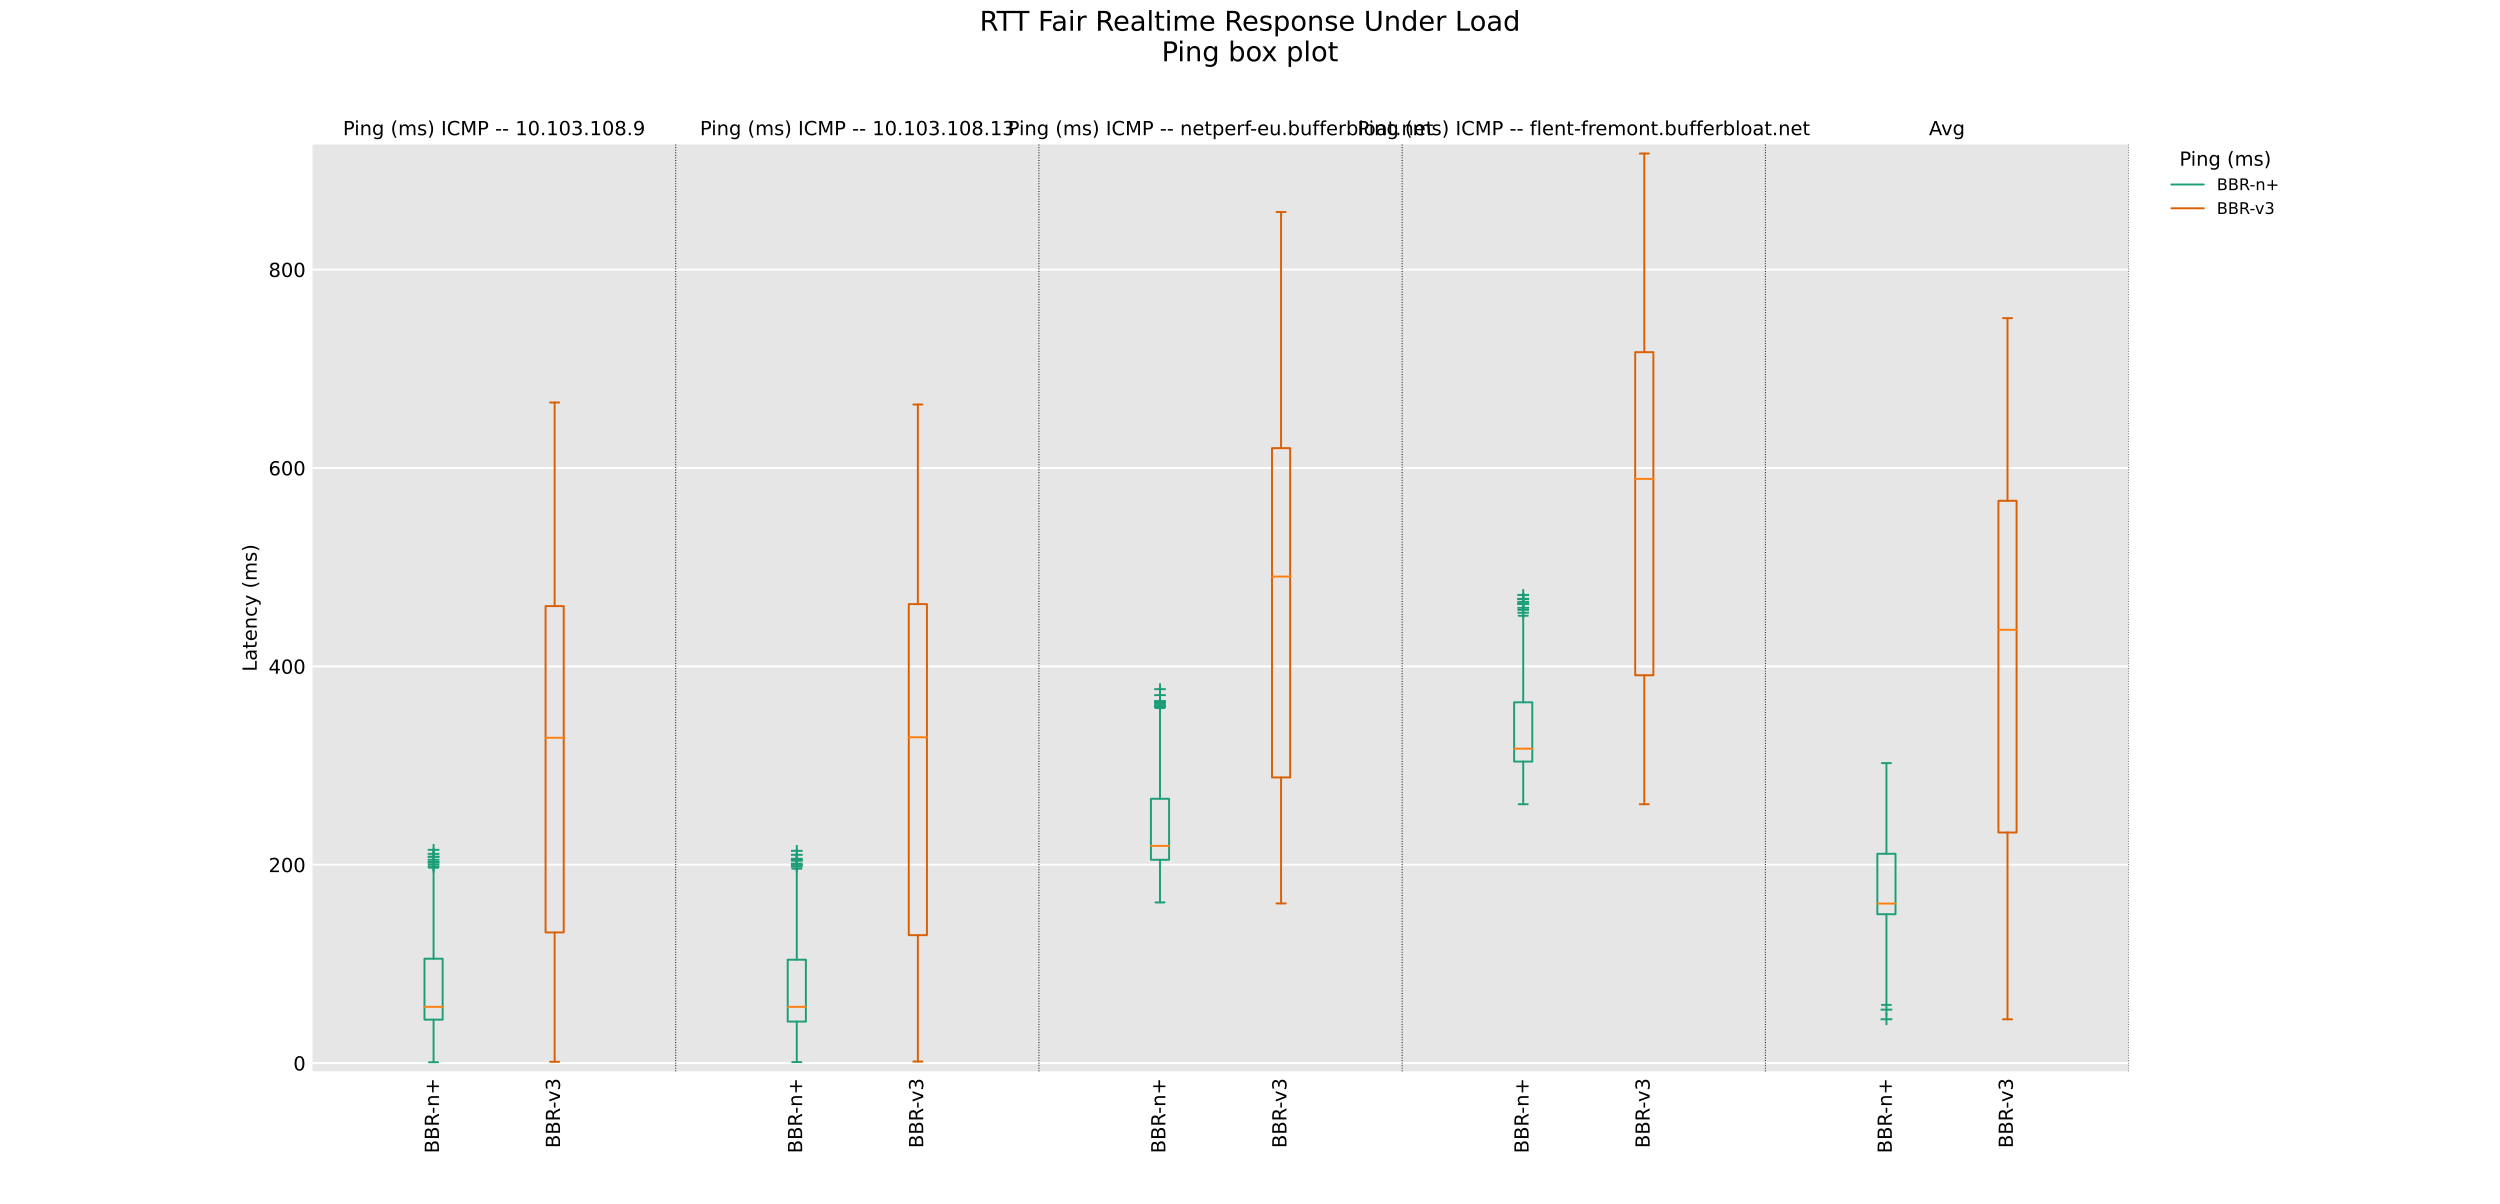<?xml version="1.0" encoding="utf-8" standalone="no"?>
<!DOCTYPE svg PUBLIC "-//W3C//DTD SVG 1.1//EN"
  "http://www.w3.org/Graphics/SVG/1.1/DTD/svg11.dtd">
<!-- Created with matplotlib (https://matplotlib.org/) -->
<svg height="618.48pt" version="1.1" viewBox="0 0 1284.48 618.48" width="1284.48pt" xmlns="http://www.w3.org/2000/svg" xmlns:xlink="http://www.w3.org/1999/xlink">
 <defs>
  <style type="text/css">*{stroke-linecap:butt;stroke-linejoin:round;}</style>
 </defs>
 <g id="figure_1">
  <g id="patch_1">
   <path d="M 0 618.48 
L 1284.48 618.48 
L 1284.48 0 
L 0 0 
z
" style="fill:#ffffff;"/>
  </g>
  <g id="axes_1">
   <g id="patch_2">
    <path d="M 160.56 550.447 
L 1093.644 550.447 
L 1093.644 74.218 
L 160.56 74.218 
z
" style="fill:#e6e6e6;"/>
   </g>
   <g id="matplotlib.axis_1">
    <g id="xtick_1">
     <g id="line2d_1"/>
     <g id="text_1">
      <!-- BBR-n+ -->
      <g transform="translate(225.525 592.543)rotate(-90)scale(0.1 -0.1)">
       <defs>
        <path d="M 19.672 34.812 
L 19.672 8.109 
L 35.5 8.109 
Q 43.453 8.109 47.281 11.406 
Q 51.125 14.703 51.125 21.484 
Q 51.125 28.328 47.281 31.562 
Q 43.453 34.812 35.5 34.812 
z
M 19.672 64.797 
L 19.672 42.828 
L 34.281 42.828 
Q 41.5 42.828 45.031 45.531 
Q 48.578 48.25 48.578 53.812 
Q 48.578 59.328 45.031 62.062 
Q 41.5 64.797 34.281 64.797 
z
M 9.812 72.906 
L 35.016 72.906 
Q 46.297 72.906 52.391 68.219 
Q 58.5 63.531 58.5 54.891 
Q 58.5 48.188 55.375 44.234 
Q 52.25 40.281 46.188 39.312 
Q 53.469 37.75 57.5 32.781 
Q 61.531 27.828 61.531 20.406 
Q 61.531 10.641 54.891 5.312 
Q 48.25 0 35.984 0 
L 9.812 0 
z
" id="DejaVuSans-66"/>
        <path d="M 44.391 34.188 
Q 47.562 33.109 50.562 29.594 
Q 53.562 26.078 56.594 19.922 
L 66.609 0 
L 56 0 
L 46.688 18.703 
Q 43.062 26.031 39.672 28.422 
Q 36.281 30.812 30.422 30.812 
L 19.672 30.812 
L 19.672 0 
L 9.812 0 
L 9.812 72.906 
L 32.078 72.906 
Q 44.578 72.906 50.734 67.672 
Q 56.891 62.453 56.891 51.906 
Q 56.891 45.016 53.688 40.469 
Q 50.484 35.938 44.391 34.188 
z
M 19.672 64.797 
L 19.672 38.922 
L 32.078 38.922 
Q 39.203 38.922 42.844 42.219 
Q 46.484 45.516 46.484 51.906 
Q 46.484 58.297 42.844 61.547 
Q 39.203 64.797 32.078 64.797 
z
" id="DejaVuSans-82"/>
        <path d="M 4.891 31.391 
L 31.203 31.391 
L 31.203 23.391 
L 4.891 23.391 
z
" id="DejaVuSans-45"/>
        <path d="M 54.891 33.016 
L 54.891 0 
L 45.906 0 
L 45.906 32.719 
Q 45.906 40.484 42.875 44.328 
Q 39.844 48.188 33.797 48.188 
Q 26.516 48.188 22.312 43.547 
Q 18.109 38.922 18.109 30.906 
L 18.109 0 
L 9.078 0 
L 9.078 54.688 
L 18.109 54.688 
L 18.109 46.188 
Q 21.344 51.125 25.703 53.562 
Q 30.078 56 35.797 56 
Q 45.219 56 50.047 50.172 
Q 54.891 44.344 54.891 33.016 
z
" id="DejaVuSans-110"/>
        <path d="M 46 62.703 
L 46 35.5 
L 73.188 35.5 
L 73.188 27.203 
L 46 27.203 
L 46 0 
L 37.797 0 
L 37.797 27.203 
L 10.594 27.203 
L 10.594 35.5 
L 37.797 35.5 
L 37.797 62.703 
z
" id="DejaVuSans-43"/>
       </defs>
       <use xlink:href="#DejaVuSans-66"/>
       <use x="68.604" xlink:href="#DejaVuSans-66"/>
       <use x="137.207" xlink:href="#DejaVuSans-82"/>
       <use x="202.689" xlink:href="#DejaVuSans-45"/>
       <use x="238.773" xlink:href="#DejaVuSans-110"/>
       <use x="302.152" xlink:href="#DejaVuSans-43"/>
      </g>
     </g>
    </g>
    <g id="xtick_2">
     <g id="line2d_2"/>
     <g id="text_2">
      <!-- BBR-v3 -->
      <g transform="translate(287.731 589.844)rotate(-90)scale(0.1 -0.1)">
       <defs>
        <path d="M 2.984 54.688 
L 12.5 54.688 
L 29.594 8.797 
L 46.688 54.688 
L 56.203 54.688 
L 35.688 0 
L 23.484 0 
z
" id="DejaVuSans-118"/>
        <path d="M 40.578 39.312 
Q 47.656 37.797 51.625 33 
Q 55.609 28.219 55.609 21.188 
Q 55.609 10.406 48.188 4.484 
Q 40.766 -1.422 27.094 -1.422 
Q 22.516 -1.422 17.656 -0.516 
Q 12.797 0.391 7.625 2.203 
L 7.625 11.719 
Q 11.719 9.328 16.594 8.109 
Q 21.484 6.891 26.812 6.891 
Q 36.078 6.891 40.938 10.547 
Q 45.797 14.203 45.797 21.188 
Q 45.797 27.641 41.281 31.266 
Q 36.766 34.906 28.719 34.906 
L 20.219 34.906 
L 20.219 43.016 
L 29.109 43.016 
Q 36.375 43.016 40.234 45.922 
Q 44.094 48.828 44.094 54.297 
Q 44.094 59.906 40.109 62.906 
Q 36.141 65.922 28.719 65.922 
Q 24.656 65.922 20.016 65.031 
Q 15.375 64.156 9.812 62.312 
L 9.812 71.094 
Q 15.438 72.656 20.344 73.438 
Q 25.25 74.219 29.594 74.219 
Q 40.828 74.219 47.359 69.109 
Q 53.906 64.016 53.906 55.328 
Q 53.906 49.266 50.438 45.094 
Q 46.969 40.922 40.578 39.312 
z
" id="DejaVuSans-51"/>
       </defs>
       <use xlink:href="#DejaVuSans-66"/>
       <use x="68.604" xlink:href="#DejaVuSans-66"/>
       <use x="137.207" xlink:href="#DejaVuSans-82"/>
       <use x="202.689" xlink:href="#DejaVuSans-45"/>
       <use x="236.148" xlink:href="#DejaVuSans-118"/>
       <use x="295.328" xlink:href="#DejaVuSans-51"/>
      </g>
     </g>
    </g>
    <g id="xtick_3">
     <g id="line2d_3"/>
     <g id="text_3">
      <!-- BBR-n+ -->
      <g transform="translate(412.142 592.543)rotate(-90)scale(0.1 -0.1)">
       <use xlink:href="#DejaVuSans-66"/>
       <use x="68.604" xlink:href="#DejaVuSans-66"/>
       <use x="137.207" xlink:href="#DejaVuSans-82"/>
       <use x="202.689" xlink:href="#DejaVuSans-45"/>
       <use x="238.773" xlink:href="#DejaVuSans-110"/>
       <use x="302.152" xlink:href="#DejaVuSans-43"/>
      </g>
     </g>
    </g>
    <g id="xtick_4">
     <g id="line2d_4"/>
     <g id="text_4">
      <!-- BBR-v3 -->
      <g transform="translate(474.347 589.844)rotate(-90)scale(0.1 -0.1)">
       <use xlink:href="#DejaVuSans-66"/>
       <use x="68.604" xlink:href="#DejaVuSans-66"/>
       <use x="137.207" xlink:href="#DejaVuSans-82"/>
       <use x="202.689" xlink:href="#DejaVuSans-45"/>
       <use x="236.148" xlink:href="#DejaVuSans-118"/>
       <use x="295.328" xlink:href="#DejaVuSans-51"/>
      </g>
     </g>
    </g>
    <g id="xtick_5">
     <g id="line2d_5"/>
     <g id="text_5">
      <!-- BBR-n+ -->
      <g transform="translate(598.759 592.543)rotate(-90)scale(0.1 -0.1)">
       <use xlink:href="#DejaVuSans-66"/>
       <use x="68.604" xlink:href="#DejaVuSans-66"/>
       <use x="137.207" xlink:href="#DejaVuSans-82"/>
       <use x="202.689" xlink:href="#DejaVuSans-45"/>
       <use x="238.773" xlink:href="#DejaVuSans-110"/>
       <use x="302.152" xlink:href="#DejaVuSans-43"/>
      </g>
     </g>
    </g>
    <g id="xtick_6">
     <g id="line2d_6"/>
     <g id="text_6">
      <!-- BBR-v3 -->
      <g transform="translate(660.964 589.844)rotate(-90)scale(0.1 -0.1)">
       <use xlink:href="#DejaVuSans-66"/>
       <use x="68.604" xlink:href="#DejaVuSans-66"/>
       <use x="137.207" xlink:href="#DejaVuSans-82"/>
       <use x="202.689" xlink:href="#DejaVuSans-45"/>
       <use x="236.148" xlink:href="#DejaVuSans-118"/>
       <use x="295.328" xlink:href="#DejaVuSans-51"/>
      </g>
     </g>
    </g>
    <g id="xtick_7">
     <g id="line2d_7"/>
     <g id="text_7">
      <!-- BBR-n+ -->
      <g transform="translate(785.375 592.543)rotate(-90)scale(0.1 -0.1)">
       <use xlink:href="#DejaVuSans-66"/>
       <use x="68.604" xlink:href="#DejaVuSans-66"/>
       <use x="137.207" xlink:href="#DejaVuSans-82"/>
       <use x="202.689" xlink:href="#DejaVuSans-45"/>
       <use x="238.773" xlink:href="#DejaVuSans-110"/>
       <use x="302.152" xlink:href="#DejaVuSans-43"/>
      </g>
     </g>
    </g>
    <g id="xtick_8">
     <g id="line2d_8"/>
     <g id="text_8">
      <!-- BBR-v3 -->
      <g transform="translate(847.581 589.844)rotate(-90)scale(0.1 -0.1)">
       <use xlink:href="#DejaVuSans-66"/>
       <use x="68.604" xlink:href="#DejaVuSans-66"/>
       <use x="137.207" xlink:href="#DejaVuSans-82"/>
       <use x="202.689" xlink:href="#DejaVuSans-45"/>
       <use x="236.148" xlink:href="#DejaVuSans-118"/>
       <use x="295.328" xlink:href="#DejaVuSans-51"/>
      </g>
     </g>
    </g>
    <g id="xtick_9">
     <g id="line2d_9"/>
     <g id="text_9">
      <!-- BBR-n+ -->
      <g transform="translate(971.992 592.543)rotate(-90)scale(0.1 -0.1)">
       <use xlink:href="#DejaVuSans-66"/>
       <use x="68.604" xlink:href="#DejaVuSans-66"/>
       <use x="137.207" xlink:href="#DejaVuSans-82"/>
       <use x="202.689" xlink:href="#DejaVuSans-45"/>
       <use x="238.773" xlink:href="#DejaVuSans-110"/>
       <use x="302.152" xlink:href="#DejaVuSans-43"/>
      </g>
     </g>
    </g>
    <g id="xtick_10">
     <g id="line2d_10"/>
     <g id="text_10">
      <!-- BBR-v3 -->
      <g transform="translate(1034.198 589.844)rotate(-90)scale(0.1 -0.1)">
       <use xlink:href="#DejaVuSans-66"/>
       <use x="68.604" xlink:href="#DejaVuSans-66"/>
       <use x="137.207" xlink:href="#DejaVuSans-82"/>
       <use x="202.689" xlink:href="#DejaVuSans-45"/>
       <use x="236.148" xlink:href="#DejaVuSans-118"/>
       <use x="295.328" xlink:href="#DejaVuSans-51"/>
      </g>
     </g>
    </g>
   </g>
   <g id="matplotlib.axis_2">
    <g id="ytick_1">
     <g id="line2d_11">
      <path clip-path="url(#p2232ba4743)" d="M 160.56 546.213 
L 1093.644 546.213 
" style="fill:none;stroke:#ffffff;stroke-linecap:round;"/>
     </g>
     <g id="line2d_12"/>
     <g id="text_11">
      <!-- 0 -->
      <g transform="translate(150.697 550.012)scale(0.1 -0.1)">
       <defs>
        <path d="M 31.781 66.406 
Q 24.172 66.406 20.328 58.906 
Q 16.5 51.422 16.5 36.375 
Q 16.5 21.391 20.328 13.891 
Q 24.172 6.391 31.781 6.391 
Q 39.453 6.391 43.281 13.891 
Q 47.125 21.391 47.125 36.375 
Q 47.125 51.422 43.281 58.906 
Q 39.453 66.406 31.781 66.406 
z
M 31.781 74.219 
Q 44.047 74.219 50.516 64.516 
Q 56.984 54.828 56.984 36.375 
Q 56.984 17.969 50.516 8.266 
Q 44.047 -1.422 31.781 -1.422 
Q 19.531 -1.422 13.062 8.266 
Q 6.594 17.969 6.594 36.375 
Q 6.594 54.828 13.062 64.516 
Q 19.531 74.219 31.781 74.219 
z
" id="DejaVuSans-48"/>
       </defs>
       <use xlink:href="#DejaVuSans-48"/>
      </g>
     </g>
    </g>
    <g id="ytick_2">
     <g id="line2d_13">
      <path clip-path="url(#p2232ba4743)" d="M 160.56 444.288 
L 1093.644 444.288 
" style="fill:none;stroke:#ffffff;stroke-linecap:round;"/>
     </g>
     <g id="line2d_14"/>
     <g id="text_12">
      <!-- 200 -->
      <g transform="translate(137.972 448.087)scale(0.1 -0.1)">
       <defs>
        <path d="M 19.188 8.297 
L 53.609 8.297 
L 53.609 0 
L 7.328 0 
L 7.328 8.297 
Q 12.938 14.109 22.625 23.891 
Q 32.328 33.688 34.812 36.531 
Q 39.547 41.844 41.422 45.531 
Q 43.312 49.219 43.312 52.781 
Q 43.312 58.594 39.234 62.25 
Q 35.156 65.922 28.609 65.922 
Q 23.969 65.922 18.812 64.312 
Q 13.672 62.703 7.812 59.422 
L 7.812 69.391 
Q 13.766 71.781 18.938 73 
Q 24.125 74.219 28.422 74.219 
Q 39.75 74.219 46.484 68.547 
Q 53.219 62.891 53.219 53.422 
Q 53.219 48.922 51.531 44.891 
Q 49.859 40.875 45.406 35.406 
Q 44.188 33.984 37.641 27.219 
Q 31.109 20.453 19.188 8.297 
z
" id="DejaVuSans-50"/>
       </defs>
       <use xlink:href="#DejaVuSans-50"/>
       <use x="63.623" xlink:href="#DejaVuSans-48"/>
       <use x="127.246" xlink:href="#DejaVuSans-48"/>
      </g>
     </g>
    </g>
    <g id="ytick_3">
     <g id="line2d_15">
      <path clip-path="url(#p2232ba4743)" d="M 160.56 342.363 
L 1093.644 342.363 
" style="fill:none;stroke:#ffffff;stroke-linecap:round;"/>
     </g>
     <g id="line2d_16"/>
     <g id="text_13">
      <!-- 400 -->
      <g transform="translate(137.972 346.162)scale(0.1 -0.1)">
       <defs>
        <path d="M 37.797 64.312 
L 12.891 25.391 
L 37.797 25.391 
z
M 35.203 72.906 
L 47.609 72.906 
L 47.609 25.391 
L 58.016 25.391 
L 58.016 17.188 
L 47.609 17.188 
L 47.609 0 
L 37.797 0 
L 37.797 17.188 
L 4.891 17.188 
L 4.891 26.703 
z
" id="DejaVuSans-52"/>
       </defs>
       <use xlink:href="#DejaVuSans-52"/>
       <use x="63.623" xlink:href="#DejaVuSans-48"/>
       <use x="127.246" xlink:href="#DejaVuSans-48"/>
      </g>
     </g>
    </g>
    <g id="ytick_4">
     <g id="line2d_17">
      <path clip-path="url(#p2232ba4743)" d="M 160.56 240.438 
L 1093.644 240.438 
" style="fill:none;stroke:#ffffff;stroke-linecap:round;"/>
     </g>
     <g id="line2d_18"/>
     <g id="text_14">
      <!-- 600 -->
      <g transform="translate(137.972 244.237)scale(0.1 -0.1)">
       <defs>
        <path d="M 33.016 40.375 
Q 26.375 40.375 22.484 35.828 
Q 18.609 31.297 18.609 23.391 
Q 18.609 15.531 22.484 10.953 
Q 26.375 6.391 33.016 6.391 
Q 39.656 6.391 43.531 10.953 
Q 47.406 15.531 47.406 23.391 
Q 47.406 31.297 43.531 35.828 
Q 39.656 40.375 33.016 40.375 
z
M 52.594 71.297 
L 52.594 62.312 
Q 48.875 64.062 45.094 64.984 
Q 41.312 65.922 37.594 65.922 
Q 27.828 65.922 22.672 59.328 
Q 17.531 52.734 16.797 39.406 
Q 19.672 43.656 24.016 45.922 
Q 28.375 48.188 33.594 48.188 
Q 44.578 48.188 50.953 41.516 
Q 57.328 34.859 57.328 23.391 
Q 57.328 12.156 50.688 5.359 
Q 44.047 -1.422 33.016 -1.422 
Q 20.359 -1.422 13.672 8.266 
Q 6.984 17.969 6.984 36.375 
Q 6.984 53.656 15.188 63.938 
Q 23.391 74.219 37.203 74.219 
Q 40.922 74.219 44.703 73.484 
Q 48.484 72.75 52.594 71.297 
z
" id="DejaVuSans-54"/>
       </defs>
       <use xlink:href="#DejaVuSans-54"/>
       <use x="63.623" xlink:href="#DejaVuSans-48"/>
       <use x="127.246" xlink:href="#DejaVuSans-48"/>
      </g>
     </g>
    </g>
    <g id="ytick_5">
     <g id="line2d_19">
      <path clip-path="url(#p2232ba4743)" d="M 160.56 138.513 
L 1093.644 138.513 
" style="fill:none;stroke:#ffffff;stroke-linecap:round;"/>
     </g>
     <g id="line2d_20"/>
     <g id="text_15">
      <!-- 800 -->
      <g transform="translate(137.972 142.312)scale(0.1 -0.1)">
       <defs>
        <path d="M 31.781 34.625 
Q 24.75 34.625 20.719 30.859 
Q 16.703 27.094 16.703 20.516 
Q 16.703 13.922 20.719 10.156 
Q 24.75 6.391 31.781 6.391 
Q 38.812 6.391 42.859 10.172 
Q 46.922 13.969 46.922 20.516 
Q 46.922 27.094 42.891 30.859 
Q 38.875 34.625 31.781 34.625 
z
M 21.922 38.812 
Q 15.578 40.375 12.031 44.719 
Q 8.5 49.078 8.5 55.328 
Q 8.5 64.062 14.719 69.141 
Q 20.953 74.219 31.781 74.219 
Q 42.672 74.219 48.875 69.141 
Q 55.078 64.062 55.078 55.328 
Q 55.078 49.078 51.531 44.719 
Q 48 40.375 41.703 38.812 
Q 48.828 37.156 52.797 32.312 
Q 56.781 27.484 56.781 20.516 
Q 56.781 9.906 50.312 4.234 
Q 43.844 -1.422 31.781 -1.422 
Q 19.734 -1.422 13.25 4.234 
Q 6.781 9.906 6.781 20.516 
Q 6.781 27.484 10.781 32.312 
Q 14.797 37.156 21.922 38.812 
z
M 18.312 54.391 
Q 18.312 48.734 21.844 45.562 
Q 25.391 42.391 31.781 42.391 
Q 38.141 42.391 41.719 45.562 
Q 45.312 48.734 45.312 54.391 
Q 45.312 60.062 41.719 63.234 
Q 38.141 66.406 31.781 66.406 
Q 25.391 66.406 21.844 63.234 
Q 18.312 60.062 18.312 54.391 
z
" id="DejaVuSans-56"/>
       </defs>
       <use xlink:href="#DejaVuSans-56"/>
       <use x="63.623" xlink:href="#DejaVuSans-48"/>
       <use x="127.246" xlink:href="#DejaVuSans-48"/>
      </g>
     </g>
    </g>
    <g id="ytick_6">
     <g id="line2d_21"/>
    </g>
    <g id="ytick_7">
     <g id="line2d_22"/>
    </g>
    <g id="ytick_8">
     <g id="line2d_23"/>
    </g>
    <g id="ytick_9">
     <g id="line2d_24"/>
    </g>
    <g id="ytick_10">
     <g id="line2d_25"/>
    </g>
    <g id="ytick_11">
     <g id="line2d_26"/>
    </g>
    <g id="ytick_12">
     <g id="line2d_27"/>
    </g>
    <g id="ytick_13">
     <g id="line2d_28"/>
    </g>
    <g id="ytick_14">
     <g id="line2d_29"/>
    </g>
    <g id="ytick_15">
     <g id="line2d_30"/>
    </g>
    <g id="ytick_16">
     <g id="line2d_31"/>
    </g>
    <g id="ytick_17">
     <g id="line2d_32"/>
    </g>
    <g id="ytick_18">
     <g id="line2d_33"/>
    </g>
    <g id="ytick_19">
     <g id="line2d_34"/>
    </g>
    <g id="text_16">
     <!-- Latency (ms) -->
     <g transform="translate(131.893 345.062)rotate(-90)scale(0.1 -0.1)">
      <defs>
       <path d="M 9.812 72.906 
L 19.672 72.906 
L 19.672 8.297 
L 55.172 8.297 
L 55.172 0 
L 9.812 0 
z
" id="DejaVuSans-76"/>
       <path d="M 34.281 27.484 
Q 23.391 27.484 19.188 25 
Q 14.984 22.516 14.984 16.5 
Q 14.984 11.719 18.141 8.906 
Q 21.297 6.109 26.703 6.109 
Q 34.188 6.109 38.703 11.406 
Q 43.219 16.703 43.219 25.484 
L 43.219 27.484 
z
M 52.203 31.203 
L 52.203 0 
L 43.219 0 
L 43.219 8.297 
Q 40.141 3.328 35.547 0.953 
Q 30.953 -1.422 24.312 -1.422 
Q 15.922 -1.422 10.953 3.297 
Q 6 8.016 6 15.922 
Q 6 25.141 12.172 29.828 
Q 18.359 34.516 30.609 34.516 
L 43.219 34.516 
L 43.219 35.406 
Q 43.219 41.609 39.141 45 
Q 35.062 48.391 27.688 48.391 
Q 23 48.391 18.547 47.266 
Q 14.109 46.141 10.016 43.891 
L 10.016 52.203 
Q 14.938 54.109 19.578 55.047 
Q 24.219 56 28.609 56 
Q 40.484 56 46.344 49.844 
Q 52.203 43.703 52.203 31.203 
z
" id="DejaVuSans-97"/>
       <path d="M 18.312 70.219 
L 18.312 54.688 
L 36.812 54.688 
L 36.812 47.703 
L 18.312 47.703 
L 18.312 18.016 
Q 18.312 11.328 20.141 9.422 
Q 21.969 7.516 27.594 7.516 
L 36.812 7.516 
L 36.812 0 
L 27.594 0 
Q 17.188 0 13.234 3.875 
Q 9.281 7.766 9.281 18.016 
L 9.281 47.703 
L 2.688 47.703 
L 2.688 54.688 
L 9.281 54.688 
L 9.281 70.219 
z
" id="DejaVuSans-116"/>
       <path d="M 56.203 29.594 
L 56.203 25.203 
L 14.891 25.203 
Q 15.484 15.922 20.484 11.062 
Q 25.484 6.203 34.422 6.203 
Q 39.594 6.203 44.453 7.469 
Q 49.312 8.734 54.109 11.281 
L 54.109 2.781 
Q 49.266 0.734 44.188 -0.344 
Q 39.109 -1.422 33.891 -1.422 
Q 20.797 -1.422 13.156 6.188 
Q 5.516 13.812 5.516 26.812 
Q 5.516 40.234 12.766 48.109 
Q 20.016 56 32.328 56 
Q 43.359 56 49.781 48.891 
Q 56.203 41.797 56.203 29.594 
z
M 47.219 32.234 
Q 47.125 39.594 43.094 43.984 
Q 39.062 48.391 32.422 48.391 
Q 24.906 48.391 20.391 44.141 
Q 15.875 39.891 15.188 32.172 
z
" id="DejaVuSans-101"/>
       <path d="M 48.781 52.594 
L 48.781 44.188 
Q 44.969 46.297 41.141 47.344 
Q 37.312 48.391 33.406 48.391 
Q 24.656 48.391 19.812 42.844 
Q 14.984 37.312 14.984 27.297 
Q 14.984 17.281 19.812 11.734 
Q 24.656 6.203 33.406 6.203 
Q 37.312 6.203 41.141 7.25 
Q 44.969 8.297 48.781 10.406 
L 48.781 2.094 
Q 45.016 0.344 40.984 -0.531 
Q 36.969 -1.422 32.422 -1.422 
Q 20.062 -1.422 12.781 6.344 
Q 5.516 14.109 5.516 27.297 
Q 5.516 40.672 12.859 48.328 
Q 20.219 56 33.016 56 
Q 37.156 56 41.109 55.141 
Q 45.062 54.297 48.781 52.594 
z
" id="DejaVuSans-99"/>
       <path d="M 32.172 -5.078 
Q 28.375 -14.844 24.75 -17.812 
Q 21.141 -20.797 15.094 -20.797 
L 7.906 -20.797 
L 7.906 -13.281 
L 13.188 -13.281 
Q 16.891 -13.281 18.938 -11.516 
Q 21 -9.766 23.484 -3.219 
L 25.094 0.875 
L 2.984 54.688 
L 12.5 54.688 
L 29.594 11.922 
L 46.688 54.688 
L 56.203 54.688 
z
" id="DejaVuSans-121"/>
       <path id="DejaVuSans-32"/>
       <path d="M 31 75.875 
Q 24.469 64.656 21.281 53.656 
Q 18.109 42.672 18.109 31.391 
Q 18.109 20.125 21.312 9.062 
Q 24.516 -2 31 -13.188 
L 23.188 -13.188 
Q 15.875 -1.703 12.234 9.375 
Q 8.594 20.453 8.594 31.391 
Q 8.594 42.281 12.203 53.312 
Q 15.828 64.359 23.188 75.875 
z
" id="DejaVuSans-40"/>
       <path d="M 52 44.188 
Q 55.375 50.25 60.062 53.125 
Q 64.75 56 71.094 56 
Q 79.641 56 84.281 50.016 
Q 88.922 44.047 88.922 33.016 
L 88.922 0 
L 79.891 0 
L 79.891 32.719 
Q 79.891 40.578 77.094 44.375 
Q 74.312 48.188 68.609 48.188 
Q 61.625 48.188 57.562 43.547 
Q 53.516 38.922 53.516 30.906 
L 53.516 0 
L 44.484 0 
L 44.484 32.719 
Q 44.484 40.625 41.703 44.406 
Q 38.922 48.188 33.109 48.188 
Q 26.219 48.188 22.156 43.531 
Q 18.109 38.875 18.109 30.906 
L 18.109 0 
L 9.078 0 
L 9.078 54.688 
L 18.109 54.688 
L 18.109 46.188 
Q 21.188 51.219 25.484 53.609 
Q 29.781 56 35.688 56 
Q 41.656 56 45.828 52.969 
Q 50 49.953 52 44.188 
z
" id="DejaVuSans-109"/>
       <path d="M 44.281 53.078 
L 44.281 44.578 
Q 40.484 46.531 36.375 47.5 
Q 32.281 48.484 27.875 48.484 
Q 21.188 48.484 17.844 46.438 
Q 14.5 44.391 14.5 40.281 
Q 14.5 37.156 16.891 35.375 
Q 19.281 33.594 26.516 31.984 
L 29.594 31.297 
Q 39.156 29.25 43.188 25.516 
Q 47.219 21.781 47.219 15.094 
Q 47.219 7.469 41.188 3.016 
Q 35.156 -1.422 24.609 -1.422 
Q 20.219 -1.422 15.453 -0.562 
Q 10.688 0.297 5.422 2 
L 5.422 11.281 
Q 10.406 8.688 15.234 7.391 
Q 20.062 6.109 24.812 6.109 
Q 31.156 6.109 34.562 8.281 
Q 37.984 10.453 37.984 14.406 
Q 37.984 18.062 35.516 20.016 
Q 33.062 21.969 24.703 23.781 
L 21.578 24.516 
Q 13.234 26.266 9.516 29.906 
Q 5.812 33.547 5.812 39.891 
Q 5.812 47.609 11.281 51.797 
Q 16.75 56 26.812 56 
Q 31.781 56 36.172 55.266 
Q 40.578 54.547 44.281 53.078 
z
" id="DejaVuSans-115"/>
       <path d="M 8.016 75.875 
L 15.828 75.875 
Q 23.141 64.359 26.781 53.312 
Q 30.422 42.281 30.422 31.391 
Q 30.422 20.453 26.781 9.375 
Q 23.141 -1.703 15.828 -13.188 
L 8.016 -13.188 
Q 14.5 -2 17.703 9.062 
Q 20.906 20.125 20.906 31.391 
Q 20.906 42.672 17.703 53.656 
Q 14.5 64.656 8.016 75.875 
z
" id="DejaVuSans-41"/>
      </defs>
      <use xlink:href="#DejaVuSans-76"/>
      <use x="55.713" xlink:href="#DejaVuSans-97"/>
      <use x="116.992" xlink:href="#DejaVuSans-116"/>
      <use x="156.201" xlink:href="#DejaVuSans-101"/>
      <use x="217.725" xlink:href="#DejaVuSans-110"/>
      <use x="281.104" xlink:href="#DejaVuSans-99"/>
      <use x="336.084" xlink:href="#DejaVuSans-121"/>
      <use x="395.264" xlink:href="#DejaVuSans-32"/>
      <use x="427.051" xlink:href="#DejaVuSans-40"/>
      <use x="466.064" xlink:href="#DejaVuSans-109"/>
      <use x="563.477" xlink:href="#DejaVuSans-115"/>
      <use x="615.576" xlink:href="#DejaVuSans-41"/>
     </g>
    </g>
   </g>
   <g id="line2d_35">
    <path clip-path="url(#p2232ba4743)" d="M 218.1 523.891 
L 227.431 523.891 
L 227.431 492.575 
L 218.1 492.575 
L 218.1 523.891 
" style="fill:none;stroke:#1b9e77;stroke-linecap:round;"/>
   </g>
   <g id="line2d_36">
    <path clip-path="url(#p2232ba4743)" d="M 222.766 523.891 
L 222.766 545.778 
" style="fill:none;stroke:#1b9e77;stroke-linecap:round;"/>
   </g>
   <g id="line2d_37">
    <path clip-path="url(#p2232ba4743)" d="M 222.766 492.575 
L 222.766 445.817 
" style="fill:none;stroke:#1b9e77;stroke-linecap:round;"/>
   </g>
   <g id="line2d_38">
    <path clip-path="url(#p2232ba4743)" d="M 220.433 545.778 
L 225.098 545.778 
" style="fill:none;stroke:#1b9e77;stroke-linecap:round;"/>
   </g>
   <g id="line2d_39">
    <path clip-path="url(#p2232ba4743)" d="M 220.433 445.817 
L 225.098 445.817 
" style="fill:none;stroke:#1b9e77;stroke-linecap:round;"/>
   </g>
   <g id="line2d_40">
    <defs>
     <path d="M -3 0 
L 3 0 
M 0 3 
L 0 -3 
" id="m1cf2f0b571" style="stroke:#1b9e77;"/>
    </defs>
    <g clip-path="url(#p2232ba4743)">
     <use style="fill:#0000ff;stroke:#1b9e77;" x="222.766" xlink:href="#m1cf2f0b571" y="444.288"/>
     <use style="fill:#0000ff;stroke:#1b9e77;" x="222.766" xlink:href="#m1cf2f0b571" y="445.307"/>
     <use style="fill:#0000ff;stroke:#1b9e77;" x="222.766" xlink:href="#m1cf2f0b571" y="443.269"/>
     <use style="fill:#0000ff;stroke:#1b9e77;" x="222.766" xlink:href="#m1cf2f0b571" y="441.74"/>
     <use style="fill:#0000ff;stroke:#1b9e77;" x="222.766" xlink:href="#m1cf2f0b571" y="438.682"/>
     <use style="fill:#0000ff;stroke:#1b9e77;" x="222.766" xlink:href="#m1cf2f0b571" y="440.211"/>
     <use style="fill:#0000ff;stroke:#1b9e77;" x="222.766" xlink:href="#m1cf2f0b571" y="442.759"/>
     <use style="fill:#0000ff;stroke:#1b9e77;" x="222.766" xlink:href="#m1cf2f0b571" y="440.211"/>
     <use style="fill:#0000ff;stroke:#1b9e77;" x="222.766" xlink:href="#m1cf2f0b571" y="436.644"/>
    </g>
   </g>
   <g id="line2d_41">
    <path clip-path="url(#p2232ba4743)" d="M 280.306 479.07 
L 289.637 479.07 
L 289.637 311.403 
L 280.306 311.403 
L 280.306 479.07 
" style="fill:none;stroke:#d95f02;stroke-linecap:round;"/>
   </g>
   <g id="line2d_42">
    <path clip-path="url(#p2232ba4743)" d="M 284.971 479.07 
L 284.971 545.515 
" style="fill:none;stroke:#d95f02;stroke-linecap:round;"/>
   </g>
   <g id="line2d_43">
    <path clip-path="url(#p2232ba4743)" d="M 284.971 311.403 
L 284.971 206.802 
" style="fill:none;stroke:#d95f02;stroke-linecap:round;"/>
   </g>
   <g id="line2d_44">
    <path clip-path="url(#p2232ba4743)" d="M 282.638 545.515 
L 287.304 545.515 
" style="fill:none;stroke:#d95f02;stroke-linecap:round;"/>
   </g>
   <g id="line2d_45">
    <path clip-path="url(#p2232ba4743)" d="M 282.638 206.802 
L 287.304 206.802 
" style="fill:none;stroke:#d95f02;stroke-linecap:round;"/>
   </g>
   <g id="line2d_46"/>
   <g id="line2d_47">
    <path clip-path="url(#p2232ba4743)" d="M 347.177 550.447 
L 347.177 74.218 
" style="fill:none;stroke:#000000;stroke-dasharray:0.5,0.825;stroke-dashoffset:0;stroke-width:0.5;"/>
   </g>
   <g id="line2d_48">
    <path clip-path="url(#p2232ba4743)" d="M 404.717 524.885 
L 414.048 524.885 
L 414.048 493.085 
L 404.717 493.085 
L 404.717 524.885 
" style="fill:none;stroke:#1b9e77;stroke-linecap:round;"/>
   </g>
   <g id="line2d_49">
    <path clip-path="url(#p2232ba4743)" d="M 409.382 524.885 
L 409.382 545.698 
" style="fill:none;stroke:#1b9e77;stroke-linecap:round;"/>
   </g>
   <g id="line2d_50">
    <path clip-path="url(#p2232ba4743)" d="M 409.382 493.085 
L 409.382 446.326 
" style="fill:none;stroke:#1b9e77;stroke-linecap:round;"/>
   </g>
   <g id="line2d_51">
    <path clip-path="url(#p2232ba4743)" d="M 407.05 545.698 
L 411.715 545.698 
" style="fill:none;stroke:#1b9e77;stroke-linecap:round;"/>
   </g>
   <g id="line2d_52">
    <path clip-path="url(#p2232ba4743)" d="M 407.05 446.326 
L 411.715 446.326 
" style="fill:none;stroke:#1b9e77;stroke-linecap:round;"/>
   </g>
   <g id="line2d_53">
    <g clip-path="url(#p2232ba4743)">
     <use style="fill:#0000ff;stroke:#1b9e77;" x="409.382" xlink:href="#m1cf2f0b571" y="444.288"/>
     <use style="fill:#0000ff;stroke:#1b9e77;" x="409.382" xlink:href="#m1cf2f0b571" y="445.307"/>
     <use style="fill:#0000ff;stroke:#1b9e77;" x="409.382" xlink:href="#m1cf2f0b571" y="439.192"/>
     <use style="fill:#0000ff;stroke:#1b9e77;" x="409.382" xlink:href="#m1cf2f0b571" y="443.778"/>
     <use style="fill:#0000ff;stroke:#1b9e77;" x="409.382" xlink:href="#m1cf2f0b571" y="441.74"/>
     <use style="fill:#0000ff;stroke:#1b9e77;" x="409.382" xlink:href="#m1cf2f0b571" y="442.249"/>
     <use style="fill:#0000ff;stroke:#1b9e77;" x="409.382" xlink:href="#m1cf2f0b571" y="444.288"/>
     <use style="fill:#0000ff;stroke:#1b9e77;" x="409.382" xlink:href="#m1cf2f0b571" y="441.74"/>
     <use style="fill:#0000ff;stroke:#1b9e77;" x="409.382" xlink:href="#m1cf2f0b571" y="441.23"/>
     <use style="fill:#0000ff;stroke:#1b9e77;" x="409.382" xlink:href="#m1cf2f0b571" y="437.153"/>
    </g>
   </g>
   <g id="line2d_54">
    <path clip-path="url(#p2232ba4743)" d="M 466.923 480.471 
L 476.253 480.471 
L 476.253 310.384 
L 466.923 310.384 
L 466.923 480.471 
" style="fill:none;stroke:#d95f02;stroke-linecap:round;"/>
   </g>
   <g id="line2d_55">
    <path clip-path="url(#p2232ba4743)" d="M 471.588 480.471 
L 471.588 545.408 
" style="fill:none;stroke:#d95f02;stroke-linecap:round;"/>
   </g>
   <g id="line2d_56">
    <path clip-path="url(#p2232ba4743)" d="M 471.588 310.384 
L 471.588 207.822 
" style="fill:none;stroke:#d95f02;stroke-linecap:round;"/>
   </g>
   <g id="line2d_57">
    <path clip-path="url(#p2232ba4743)" d="M 469.255 545.408 
L 473.921 545.408 
" style="fill:none;stroke:#d95f02;stroke-linecap:round;"/>
   </g>
   <g id="line2d_58">
    <path clip-path="url(#p2232ba4743)" d="M 469.255 207.822 
L 473.921 207.822 
" style="fill:none;stroke:#d95f02;stroke-linecap:round;"/>
   </g>
   <g id="line2d_59"/>
   <g id="line2d_60">
    <path clip-path="url(#p2232ba4743)" d="M 533.794 550.447 
L 533.794 74.218 
" style="fill:none;stroke:#000000;stroke-dasharray:0.5,0.825;stroke-dashoffset:0;stroke-width:0.5;"/>
   </g>
   <g id="line2d_61">
    <path clip-path="url(#p2232ba4743)" d="M 591.334 441.74 
L 600.665 441.74 
L 600.665 410.398 
L 591.334 410.398 
L 591.334 441.74 
" style="fill:none;stroke:#1b9e77;stroke-linecap:round;"/>
   </g>
   <g id="line2d_62">
    <path clip-path="url(#p2232ba4743)" d="M 595.999 441.74 
L 595.999 463.654 
" style="fill:none;stroke:#1b9e77;stroke-linecap:round;"/>
   </g>
   <g id="line2d_63">
    <path clip-path="url(#p2232ba4743)" d="M 595.999 410.398 
L 595.999 363.767 
" style="fill:none;stroke:#1b9e77;stroke-linecap:round;"/>
   </g>
   <g id="line2d_64">
    <path clip-path="url(#p2232ba4743)" d="M 593.666 463.654 
L 598.332 463.654 
" style="fill:none;stroke:#1b9e77;stroke-linecap:round;"/>
   </g>
   <g id="line2d_65">
    <path clip-path="url(#p2232ba4743)" d="M 593.666 363.767 
L 598.332 363.767 
" style="fill:none;stroke:#1b9e77;stroke-linecap:round;"/>
   </g>
   <g id="line2d_66">
    <g clip-path="url(#p2232ba4743)">
     <use style="fill:#0000ff;stroke:#1b9e77;" x="595.999" xlink:href="#m1cf2f0b571" y="361.219"/>
     <use style="fill:#0000ff;stroke:#1b9e77;" x="595.999" xlink:href="#m1cf2f0b571" y="362.748"/>
     <use style="fill:#0000ff;stroke:#1b9e77;" x="595.999" xlink:href="#m1cf2f0b571" y="362.748"/>
     <use style="fill:#0000ff;stroke:#1b9e77;" x="595.999" xlink:href="#m1cf2f0b571" y="360.709"/>
     <use style="fill:#0000ff;stroke:#1b9e77;" x="595.999" xlink:href="#m1cf2f0b571" y="357.142"/>
     <use style="fill:#0000ff;stroke:#1b9e77;" x="595.999" xlink:href="#m1cf2f0b571" y="360.709"/>
     <use style="fill:#0000ff;stroke:#1b9e77;" x="595.999" xlink:href="#m1cf2f0b571" y="363.257"/>
     <use style="fill:#0000ff;stroke:#1b9e77;" x="595.999" xlink:href="#m1cf2f0b571" y="360.2"/>
     <use style="fill:#0000ff;stroke:#1b9e77;" x="595.999" xlink:href="#m1cf2f0b571" y="362.238"/>
     <use style="fill:#0000ff;stroke:#1b9e77;" x="595.999" xlink:href="#m1cf2f0b571" y="354.084"/>
    </g>
   </g>
   <g id="line2d_67">
    <path clip-path="url(#p2232ba4743)" d="M 653.539 399.441 
L 662.87 399.441 
L 662.87 230.245 
L 653.539 230.245 
L 653.539 399.441 
" style="fill:none;stroke:#d95f02;stroke-linecap:round;"/>
   </g>
   <g id="line2d_68">
    <path clip-path="url(#p2232ba4743)" d="M 658.205 399.441 
L 658.205 464.163 
" style="fill:none;stroke:#d95f02;stroke-linecap:round;"/>
   </g>
   <g id="line2d_69">
    <path clip-path="url(#p2232ba4743)" d="M 658.205 230.245 
L 658.205 108.954 
" style="fill:none;stroke:#d95f02;stroke-linecap:round;"/>
   </g>
   <g id="line2d_70">
    <path clip-path="url(#p2232ba4743)" d="M 655.872 464.163 
L 660.538 464.163 
" style="fill:none;stroke:#d95f02;stroke-linecap:round;"/>
   </g>
   <g id="line2d_71">
    <path clip-path="url(#p2232ba4743)" d="M 655.872 108.954 
L 660.538 108.954 
" style="fill:none;stroke:#d95f02;stroke-linecap:round;"/>
   </g>
   <g id="line2d_72"/>
   <g id="line2d_73">
    <path clip-path="url(#p2232ba4743)" d="M 720.41 550.447 
L 720.41 74.218 
" style="fill:none;stroke:#000000;stroke-dasharray:0.5,0.825;stroke-dashoffset:0;stroke-width:0.5;"/>
   </g>
   <g id="line2d_74">
    <path clip-path="url(#p2232ba4743)" d="M 777.951 391.287 
L 787.281 391.287 
L 787.281 360.837 
L 777.951 360.837 
L 777.951 391.287 
" style="fill:none;stroke:#1b9e77;stroke-linecap:round;"/>
   </g>
   <g id="line2d_75">
    <path clip-path="url(#p2232ba4743)" d="M 782.616 391.287 
L 782.616 413.201 
" style="fill:none;stroke:#1b9e77;stroke-linecap:round;"/>
   </g>
   <g id="line2d_76">
    <path clip-path="url(#p2232ba4743)" d="M 782.616 360.837 
L 782.616 316.372 
" style="fill:none;stroke:#1b9e77;stroke-linecap:round;"/>
   </g>
   <g id="line2d_77">
    <path clip-path="url(#p2232ba4743)" d="M 780.283 413.201 
L 784.949 413.201 
" style="fill:none;stroke:#1b9e77;stroke-linecap:round;"/>
   </g>
   <g id="line2d_78">
    <path clip-path="url(#p2232ba4743)" d="M 780.283 316.372 
L 784.949 316.372 
" style="fill:none;stroke:#1b9e77;stroke-linecap:round;"/>
   </g>
   <g id="line2d_79">
    <g clip-path="url(#p2232ba4743)">
     <use style="fill:#0000ff;stroke:#1b9e77;" x="782.616" xlink:href="#m1cf2f0b571" y="314.843"/>
     <use style="fill:#0000ff;stroke:#1b9e77;" x="782.616" xlink:href="#m1cf2f0b571" y="310.256"/>
     <use style="fill:#0000ff;stroke:#1b9e77;" x="782.616" xlink:href="#m1cf2f0b571" y="310.256"/>
     <use style="fill:#0000ff;stroke:#1b9e77;" x="782.616" xlink:href="#m1cf2f0b571" y="307.708"/>
     <use style="fill:#0000ff;stroke:#1b9e77;" x="782.616" xlink:href="#m1cf2f0b571" y="305.67"/>
     <use style="fill:#0000ff;stroke:#1b9e77;" x="782.616" xlink:href="#m1cf2f0b571" y="307.708"/>
     <use style="fill:#0000ff;stroke:#1b9e77;" x="782.616" xlink:href="#m1cf2f0b571" y="313.314"/>
     <use style="fill:#0000ff;stroke:#1b9e77;" x="782.616" xlink:href="#m1cf2f0b571" y="310.256"/>
     <use style="fill:#0000ff;stroke:#1b9e77;" x="782.616" xlink:href="#m1cf2f0b571" y="312.295"/>
     <use style="fill:#0000ff;stroke:#1b9e77;" x="782.616" xlink:href="#m1cf2f0b571" y="309.237"/>
     <use style="fill:#0000ff;stroke:#1b9e77;" x="782.616" xlink:href="#m1cf2f0b571" y="307.708"/>
    </g>
   </g>
   <g id="line2d_80">
    <path clip-path="url(#p2232ba4743)" d="M 840.156 346.949 
L 849.487 346.949 
L 849.487 180.939 
L 840.156 180.939 
L 840.156 346.949 
" style="fill:none;stroke:#d95f02;stroke-linecap:round;"/>
   </g>
   <g id="line2d_81">
    <path clip-path="url(#p2232ba4743)" d="M 844.822 346.949 
L 844.822 413.201 
" style="fill:none;stroke:#d95f02;stroke-linecap:round;"/>
   </g>
   <g id="line2d_82">
    <path clip-path="url(#p2232ba4743)" d="M 844.822 180.939 
L 844.822 78.887 
" style="fill:none;stroke:#d95f02;stroke-linecap:round;"/>
   </g>
   <g id="line2d_83">
    <path clip-path="url(#p2232ba4743)" d="M 842.489 413.201 
L 847.154 413.201 
" style="fill:none;stroke:#d95f02;stroke-linecap:round;"/>
   </g>
   <g id="line2d_84">
    <path clip-path="url(#p2232ba4743)" d="M 842.489 78.887 
L 847.154 78.887 
" style="fill:none;stroke:#d95f02;stroke-linecap:round;"/>
   </g>
   <g id="line2d_85"/>
   <g id="line2d_86">
    <path clip-path="url(#p2232ba4743)" d="M 907.027 550.447 
L 907.027 74.218 
" style="fill:none;stroke:#000000;stroke-dasharray:0.5,0.825;stroke-dashoffset:0;stroke-width:0.5;"/>
   </g>
   <g id="line2d_87">
    <path clip-path="url(#p2232ba4743)" d="M 964.567 469.73 
L 973.898 469.73 
L 973.898 438.657 
L 964.567 438.657 
L 964.567 469.73 
" style="fill:none;stroke:#1b9e77;stroke-linecap:round;"/>
   </g>
   <g id="line2d_88">
    <path clip-path="url(#p2232ba4743)" d="M 969.233 469.73 
L 969.233 516.321 
" style="fill:none;stroke:#1b9e77;stroke-linecap:round;"/>
   </g>
   <g id="line2d_89">
    <path clip-path="url(#p2232ba4743)" d="M 969.233 438.657 
L 969.233 392.072 
" style="fill:none;stroke:#1b9e77;stroke-linecap:round;"/>
   </g>
   <g id="line2d_90">
    <path clip-path="url(#p2232ba4743)" d="M 966.9 516.321 
L 971.566 516.321 
" style="fill:none;stroke:#1b9e77;stroke-linecap:round;"/>
   </g>
   <g id="line2d_91">
    <path clip-path="url(#p2232ba4743)" d="M 966.9 392.072 
L 971.566 392.072 
" style="fill:none;stroke:#1b9e77;stroke-linecap:round;"/>
   </g>
   <g id="line2d_92">
    <g clip-path="url(#p2232ba4743)">
     <use style="fill:#0000ff;stroke:#1b9e77;" x="969.233" xlink:href="#m1cf2f0b571" y="523.681"/>
     <use style="fill:#0000ff;stroke:#1b9e77;" x="969.233" xlink:href="#m1cf2f0b571" y="518.734"/>
    </g>
   </g>
   <g id="line2d_93">
    <path clip-path="url(#p2232ba4743)" d="M 1026.773 427.724 
L 1036.104 427.724 
L 1036.104 257.305 
L 1026.773 257.305 
L 1026.773 427.724 
" style="fill:none;stroke:#d95f02;stroke-linecap:round;"/>
   </g>
   <g id="line2d_94">
    <path clip-path="url(#p2232ba4743)" d="M 1031.438 427.724 
L 1031.438 523.714 
" style="fill:none;stroke:#d95f02;stroke-linecap:round;"/>
   </g>
   <g id="line2d_95">
    <path clip-path="url(#p2232ba4743)" d="M 1031.438 257.305 
L 1031.438 163.471 
" style="fill:none;stroke:#d95f02;stroke-linecap:round;"/>
   </g>
   <g id="line2d_96">
    <path clip-path="url(#p2232ba4743)" d="M 1029.106 523.714 
L 1033.771 523.714 
" style="fill:none;stroke:#d95f02;stroke-linecap:round;"/>
   </g>
   <g id="line2d_97">
    <path clip-path="url(#p2232ba4743)" d="M 1029.106 163.471 
L 1033.771 163.471 
" style="fill:none;stroke:#d95f02;stroke-linecap:round;"/>
   </g>
   <g id="line2d_98"/>
   <g id="line2d_99">
    <path clip-path="url(#p2232ba4743)" d="M 1093.644 550.447 
L 1093.644 74.218 
" style="fill:none;stroke:#000000;stroke-dasharray:0.5,0.825;stroke-dashoffset:0;stroke-width:0.5;"/>
   </g>
   <g id="line2d_100">
    <path clip-path="url(#p2232ba4743)" d="M 218.1 517.292 
L 227.431 517.292 
" style="fill:none;stroke:#ff7f0e;stroke-linecap:round;"/>
   </g>
   <g id="line2d_101">
    <path clip-path="url(#p2232ba4743)" d="M 280.306 379.056 
L 289.637 379.056 
" style="fill:none;stroke:#ff7f0e;stroke-linecap:round;"/>
   </g>
   <g id="line2d_102">
    <path clip-path="url(#p2232ba4743)" d="M 404.717 517.292 
L 414.048 517.292 
" style="fill:none;stroke:#ff7f0e;stroke-linecap:round;"/>
   </g>
   <g id="line2d_103">
    <path clip-path="url(#p2232ba4743)" d="M 466.923 378.801 
L 476.253 378.801 
" style="fill:none;stroke:#ff7f0e;stroke-linecap:round;"/>
   </g>
   <g id="line2d_104">
    <path clip-path="url(#p2232ba4743)" d="M 591.334 434.605 
L 600.665 434.605 
" style="fill:none;stroke:#ff7f0e;stroke-linecap:round;"/>
   </g>
   <g id="line2d_105">
    <path clip-path="url(#p2232ba4743)" d="M 653.539 296.242 
L 662.87 296.242 
" style="fill:none;stroke:#ff7f0e;stroke-linecap:round;"/>
   </g>
   <g id="line2d_106">
    <path clip-path="url(#p2232ba4743)" d="M 777.951 384.662 
L 787.281 384.662 
" style="fill:none;stroke:#ff7f0e;stroke-linecap:round;"/>
   </g>
   <g id="line2d_107">
    <path clip-path="url(#p2232ba4743)" d="M 840.156 246.044 
L 849.487 246.044 
" style="fill:none;stroke:#ff7f0e;stroke-linecap:round;"/>
   </g>
   <g id="line2d_108">
    <path clip-path="url(#p2232ba4743)" d="M 964.567 464.245 
L 973.898 464.245 
" style="fill:none;stroke:#ff7f0e;stroke-linecap:round;"/>
   </g>
   <g id="line2d_109">
    <path clip-path="url(#p2232ba4743)" d="M 1026.773 323.564 
L 1036.104 323.564 
" style="fill:none;stroke:#ff7f0e;stroke-linecap:round;"/>
   </g>
   <g id="patch_3">
    <path d="M 160.56 550.447 
L 160.56 74.218 
" style="fill:none;"/>
   </g>
   <g id="patch_4">
    <path d="M 1093.644 550.447 
L 1093.644 74.218 
" style="fill:none;"/>
   </g>
   <g id="patch_5">
    <path d="M 160.56 550.447 
L 1093.644 550.447 
" style="fill:none;"/>
   </g>
   <g id="patch_6">
    <path d="M 160.56 74.218 
L 1093.644 74.218 
" style="fill:none;"/>
   </g>
   <g id="text_17">
    <!-- Ping (ms) ICMP - - 10.103.108.9 -->
    <g transform="translate(176.2 69.455)scale(0.1 -0.1)">
     <defs>
      <path d="M 19.672 64.797 
L 19.672 37.406 
L 32.078 37.406 
Q 38.969 37.406 42.719 40.969 
Q 46.484 44.531 46.484 51.125 
Q 46.484 57.672 42.719 61.234 
Q 38.969 64.797 32.078 64.797 
z
M 9.812 72.906 
L 32.078 72.906 
Q 44.344 72.906 50.609 67.359 
Q 56.891 61.812 56.891 51.125 
Q 56.891 40.328 50.609 34.812 
Q 44.344 29.297 32.078 29.297 
L 19.672 29.297 
L 19.672 0 
L 9.812 0 
z
" id="DejaVuSans-80"/>
      <path d="M 9.422 54.688 
L 18.406 54.688 
L 18.406 0 
L 9.422 0 
z
M 9.422 75.984 
L 18.406 75.984 
L 18.406 64.594 
L 9.422 64.594 
z
" id="DejaVuSans-105"/>
      <path d="M 45.406 27.984 
Q 45.406 37.75 41.375 43.109 
Q 37.359 48.484 30.078 48.484 
Q 22.859 48.484 18.828 43.109 
Q 14.797 37.75 14.797 27.984 
Q 14.797 18.266 18.828 12.891 
Q 22.859 7.516 30.078 7.516 
Q 37.359 7.516 41.375 12.891 
Q 45.406 18.266 45.406 27.984 
z
M 54.391 6.781 
Q 54.391 -7.172 48.188 -13.984 
Q 42 -20.797 29.203 -20.797 
Q 24.469 -20.797 20.266 -20.094 
Q 16.062 -19.391 12.109 -17.922 
L 12.109 -9.188 
Q 16.062 -11.328 19.922 -12.344 
Q 23.781 -13.375 27.781 -13.375 
Q 36.625 -13.375 41.016 -8.766 
Q 45.406 -4.156 45.406 5.172 
L 45.406 9.625 
Q 42.625 4.781 38.281 2.391 
Q 33.938 0 27.875 0 
Q 17.828 0 11.672 7.656 
Q 5.516 15.328 5.516 27.984 
Q 5.516 40.672 11.672 48.328 
Q 17.828 56 27.875 56 
Q 33.938 56 38.281 53.609 
Q 42.625 51.219 45.406 46.391 
L 45.406 54.688 
L 54.391 54.688 
z
" id="DejaVuSans-103"/>
      <path d="M 9.812 72.906 
L 19.672 72.906 
L 19.672 0 
L 9.812 0 
z
" id="DejaVuSans-73"/>
      <path d="M 64.406 67.281 
L 64.406 56.891 
Q 59.422 61.531 53.781 63.812 
Q 48.141 66.109 41.797 66.109 
Q 29.297 66.109 22.656 58.469 
Q 16.016 50.828 16.016 36.375 
Q 16.016 21.969 22.656 14.328 
Q 29.297 6.688 41.797 6.688 
Q 48.141 6.688 53.781 8.984 
Q 59.422 11.281 64.406 15.922 
L 64.406 5.609 
Q 59.234 2.094 53.438 0.328 
Q 47.656 -1.422 41.219 -1.422 
Q 24.656 -1.422 15.125 8.703 
Q 5.609 18.844 5.609 36.375 
Q 5.609 53.953 15.125 64.078 
Q 24.656 74.219 41.219 74.219 
Q 47.75 74.219 53.531 72.484 
Q 59.328 70.75 64.406 67.281 
z
" id="DejaVuSans-67"/>
      <path d="M 9.812 72.906 
L 24.516 72.906 
L 43.109 23.297 
L 61.812 72.906 
L 76.516 72.906 
L 76.516 0 
L 66.891 0 
L 66.891 64.016 
L 48.094 14.016 
L 38.188 14.016 
L 19.391 64.016 
L 19.391 0 
L 9.812 0 
z
" id="DejaVuSans-77"/>
      <path d="M 12.406 8.297 
L 28.516 8.297 
L 28.516 63.922 
L 10.984 60.406 
L 10.984 69.391 
L 28.422 72.906 
L 38.281 72.906 
L 38.281 8.297 
L 54.391 8.297 
L 54.391 0 
L 12.406 0 
z
" id="DejaVuSans-49"/>
      <path d="M 10.688 12.406 
L 21 12.406 
L 21 0 
L 10.688 0 
z
" id="DejaVuSans-46"/>
      <path d="M 10.984 1.516 
L 10.984 10.5 
Q 14.703 8.734 18.5 7.812 
Q 22.312 6.891 25.984 6.891 
Q 35.75 6.891 40.891 13.453 
Q 46.047 20.016 46.781 33.406 
Q 43.953 29.203 39.594 26.953 
Q 35.25 24.703 29.984 24.703 
Q 19.047 24.703 12.672 31.312 
Q 6.297 37.938 6.297 49.422 
Q 6.297 60.641 12.938 67.422 
Q 19.578 74.219 30.609 74.219 
Q 43.266 74.219 49.922 64.516 
Q 56.594 54.828 56.594 36.375 
Q 56.594 19.141 48.406 8.859 
Q 40.234 -1.422 26.422 -1.422 
Q 22.703 -1.422 18.891 -0.688 
Q 15.094 0.047 10.984 1.516 
z
M 30.609 32.422 
Q 37.25 32.422 41.125 36.953 
Q 45.016 41.5 45.016 49.422 
Q 45.016 57.281 41.125 61.844 
Q 37.25 66.406 30.609 66.406 
Q 23.969 66.406 20.094 61.844 
Q 16.219 57.281 16.219 49.422 
Q 16.219 41.5 20.094 36.953 
Q 23.969 32.422 30.609 32.422 
z
" id="DejaVuSans-57"/>
     </defs>
     <use xlink:href="#DejaVuSans-80"/>
     <use x="58.053" xlink:href="#DejaVuSans-105"/>
     <use x="85.836" xlink:href="#DejaVuSans-110"/>
     <use x="149.215" xlink:href="#DejaVuSans-103"/>
     <use x="212.691" xlink:href="#DejaVuSans-32"/>
     <use x="244.479" xlink:href="#DejaVuSans-40"/>
     <use x="283.492" xlink:href="#DejaVuSans-109"/>
     <use x="380.904" xlink:href="#DejaVuSans-115"/>
     <use x="433.004" xlink:href="#DejaVuSans-41"/>
     <use x="472.018" xlink:href="#DejaVuSans-32"/>
     <use x="503.805" xlink:href="#DejaVuSans-73"/>
     <use x="533.297" xlink:href="#DejaVuSans-67"/>
     <use x="603.121" xlink:href="#DejaVuSans-77"/>
     <use x="689.4" xlink:href="#DejaVuSans-80"/>
     <use x="749.703" xlink:href="#DejaVuSans-32"/>
     <use x="781.49" xlink:href="#DejaVuSans-45"/>
     <use x="817.574" xlink:href="#DejaVuSans-45"/>
     <use x="853.658" xlink:href="#DejaVuSans-32"/>
     <use x="885.445" xlink:href="#DejaVuSans-49"/>
     <use x="949.068" xlink:href="#DejaVuSans-48"/>
     <use x="1012.691" xlink:href="#DejaVuSans-46"/>
     <use x="1044.479" xlink:href="#DejaVuSans-49"/>
     <use x="1108.102" xlink:href="#DejaVuSans-48"/>
     <use x="1171.725" xlink:href="#DejaVuSans-51"/>
     <use x="1235.348" xlink:href="#DejaVuSans-46"/>
     <use x="1267.135" xlink:href="#DejaVuSans-49"/>
     <use x="1330.758" xlink:href="#DejaVuSans-48"/>
     <use x="1394.381" xlink:href="#DejaVuSans-56"/>
     <use x="1458.004" xlink:href="#DejaVuSans-46"/>
     <use x="1489.791" xlink:href="#DejaVuSans-57"/>
    </g>
   </g>
   <g id="text_18">
    <!-- Ping (ms) ICMP - - 10.103.108.13 -->
    <g transform="translate(359.635 69.455)scale(0.1 -0.1)">
     <use xlink:href="#DejaVuSans-80"/>
     <use x="58.053" xlink:href="#DejaVuSans-105"/>
     <use x="85.836" xlink:href="#DejaVuSans-110"/>
     <use x="149.215" xlink:href="#DejaVuSans-103"/>
     <use x="212.691" xlink:href="#DejaVuSans-32"/>
     <use x="244.479" xlink:href="#DejaVuSans-40"/>
     <use x="283.492" xlink:href="#DejaVuSans-109"/>
     <use x="380.904" xlink:href="#DejaVuSans-115"/>
     <use x="433.004" xlink:href="#DejaVuSans-41"/>
     <use x="472.018" xlink:href="#DejaVuSans-32"/>
     <use x="503.805" xlink:href="#DejaVuSans-73"/>
     <use x="533.297" xlink:href="#DejaVuSans-67"/>
     <use x="603.121" xlink:href="#DejaVuSans-77"/>
     <use x="689.4" xlink:href="#DejaVuSans-80"/>
     <use x="749.703" xlink:href="#DejaVuSans-32"/>
     <use x="781.49" xlink:href="#DejaVuSans-45"/>
     <use x="817.574" xlink:href="#DejaVuSans-45"/>
     <use x="853.658" xlink:href="#DejaVuSans-32"/>
     <use x="885.445" xlink:href="#DejaVuSans-49"/>
     <use x="949.068" xlink:href="#DejaVuSans-48"/>
     <use x="1012.691" xlink:href="#DejaVuSans-46"/>
     <use x="1044.479" xlink:href="#DejaVuSans-49"/>
     <use x="1108.102" xlink:href="#DejaVuSans-48"/>
     <use x="1171.725" xlink:href="#DejaVuSans-51"/>
     <use x="1235.348" xlink:href="#DejaVuSans-46"/>
     <use x="1267.135" xlink:href="#DejaVuSans-49"/>
     <use x="1330.758" xlink:href="#DejaVuSans-48"/>
     <use x="1394.381" xlink:href="#DejaVuSans-56"/>
     <use x="1458.004" xlink:href="#DejaVuSans-46"/>
     <use x="1489.791" xlink:href="#DejaVuSans-49"/>
     <use x="1553.414" xlink:href="#DejaVuSans-51"/>
    </g>
   </g>
   <g id="text_19">
    <!-- Ping (ms) ICMP - - netperf-eu.bufferbloat.net -->
    <g transform="translate(517.76 69.455)scale(0.1 -0.1)">
     <defs>
      <path d="M 18.109 8.203 
L 18.109 -20.797 
L 9.078 -20.797 
L 9.078 54.688 
L 18.109 54.688 
L 18.109 46.391 
Q 20.953 51.266 25.266 53.625 
Q 29.594 56 35.594 56 
Q 45.562 56 51.781 48.094 
Q 58.016 40.188 58.016 27.297 
Q 58.016 14.406 51.781 6.484 
Q 45.562 -1.422 35.594 -1.422 
Q 29.594 -1.422 25.266 0.953 
Q 20.953 3.328 18.109 8.203 
z
M 48.688 27.297 
Q 48.688 37.203 44.609 42.844 
Q 40.531 48.484 33.406 48.484 
Q 26.266 48.484 22.188 42.844 
Q 18.109 37.203 18.109 27.297 
Q 18.109 17.391 22.188 11.75 
Q 26.266 6.109 33.406 6.109 
Q 40.531 6.109 44.609 11.75 
Q 48.688 17.391 48.688 27.297 
z
" id="DejaVuSans-112"/>
      <path d="M 41.109 46.297 
Q 39.594 47.172 37.812 47.578 
Q 36.031 48 33.891 48 
Q 26.266 48 22.188 43.047 
Q 18.109 38.094 18.109 28.812 
L 18.109 0 
L 9.078 0 
L 9.078 54.688 
L 18.109 54.688 
L 18.109 46.188 
Q 20.953 51.172 25.484 53.578 
Q 30.031 56 36.531 56 
Q 37.453 56 38.578 55.875 
Q 39.703 55.766 41.062 55.516 
z
" id="DejaVuSans-114"/>
      <path d="M 37.109 75.984 
L 37.109 68.5 
L 28.516 68.5 
Q 23.688 68.5 21.797 66.547 
Q 19.922 64.594 19.922 59.516 
L 19.922 54.688 
L 34.719 54.688 
L 34.719 47.703 
L 19.922 47.703 
L 19.922 0 
L 10.891 0 
L 10.891 47.703 
L 2.297 47.703 
L 2.297 54.688 
L 10.891 54.688 
L 10.891 58.5 
Q 10.891 67.625 15.141 71.797 
Q 19.391 75.984 28.609 75.984 
z
" id="DejaVuSans-102"/>
      <path d="M 8.5 21.578 
L 8.5 54.688 
L 17.484 54.688 
L 17.484 21.922 
Q 17.484 14.156 20.5 10.266 
Q 23.531 6.391 29.594 6.391 
Q 36.859 6.391 41.078 11.031 
Q 45.312 15.672 45.312 23.688 
L 45.312 54.688 
L 54.297 54.688 
L 54.297 0 
L 45.312 0 
L 45.312 8.406 
Q 42.047 3.422 37.719 1 
Q 33.406 -1.422 27.688 -1.422 
Q 18.266 -1.422 13.375 4.438 
Q 8.5 10.297 8.5 21.578 
z
M 31.109 56 
z
" id="DejaVuSans-117"/>
      <path d="M 48.688 27.297 
Q 48.688 37.203 44.609 42.844 
Q 40.531 48.484 33.406 48.484 
Q 26.266 48.484 22.188 42.844 
Q 18.109 37.203 18.109 27.297 
Q 18.109 17.391 22.188 11.75 
Q 26.266 6.109 33.406 6.109 
Q 40.531 6.109 44.609 11.75 
Q 48.688 17.391 48.688 27.297 
z
M 18.109 46.391 
Q 20.953 51.266 25.266 53.625 
Q 29.594 56 35.594 56 
Q 45.562 56 51.781 48.094 
Q 58.016 40.188 58.016 27.297 
Q 58.016 14.406 51.781 6.484 
Q 45.562 -1.422 35.594 -1.422 
Q 29.594 -1.422 25.266 0.953 
Q 20.953 3.328 18.109 8.203 
L 18.109 0 
L 9.078 0 
L 9.078 75.984 
L 18.109 75.984 
z
" id="DejaVuSans-98"/>
      <path d="M 9.422 75.984 
L 18.406 75.984 
L 18.406 0 
L 9.422 0 
z
" id="DejaVuSans-108"/>
      <path d="M 30.609 48.391 
Q 23.391 48.391 19.188 42.75 
Q 14.984 37.109 14.984 27.297 
Q 14.984 17.484 19.156 11.844 
Q 23.344 6.203 30.609 6.203 
Q 37.797 6.203 41.984 11.859 
Q 46.188 17.531 46.188 27.297 
Q 46.188 37.016 41.984 42.703 
Q 37.797 48.391 30.609 48.391 
z
M 30.609 56 
Q 42.328 56 49.016 48.375 
Q 55.719 40.766 55.719 27.297 
Q 55.719 13.875 49.016 6.219 
Q 42.328 -1.422 30.609 -1.422 
Q 18.844 -1.422 12.172 6.219 
Q 5.516 13.875 5.516 27.297 
Q 5.516 40.766 12.172 48.375 
Q 18.844 56 30.609 56 
z
" id="DejaVuSans-111"/>
     </defs>
     <use xlink:href="#DejaVuSans-80"/>
     <use x="58.053" xlink:href="#DejaVuSans-105"/>
     <use x="85.836" xlink:href="#DejaVuSans-110"/>
     <use x="149.215" xlink:href="#DejaVuSans-103"/>
     <use x="212.691" xlink:href="#DejaVuSans-32"/>
     <use x="244.479" xlink:href="#DejaVuSans-40"/>
     <use x="283.492" xlink:href="#DejaVuSans-109"/>
     <use x="380.904" xlink:href="#DejaVuSans-115"/>
     <use x="433.004" xlink:href="#DejaVuSans-41"/>
     <use x="472.018" xlink:href="#DejaVuSans-32"/>
     <use x="503.805" xlink:href="#DejaVuSans-73"/>
     <use x="533.297" xlink:href="#DejaVuSans-67"/>
     <use x="603.121" xlink:href="#DejaVuSans-77"/>
     <use x="689.4" xlink:href="#DejaVuSans-80"/>
     <use x="749.703" xlink:href="#DejaVuSans-32"/>
     <use x="781.49" xlink:href="#DejaVuSans-45"/>
     <use x="817.574" xlink:href="#DejaVuSans-45"/>
     <use x="853.658" xlink:href="#DejaVuSans-32"/>
     <use x="885.445" xlink:href="#DejaVuSans-110"/>
     <use x="948.824" xlink:href="#DejaVuSans-101"/>
     <use x="1010.348" xlink:href="#DejaVuSans-116"/>
     <use x="1049.557" xlink:href="#DejaVuSans-112"/>
     <use x="1113.033" xlink:href="#DejaVuSans-101"/>
     <use x="1174.557" xlink:href="#DejaVuSans-114"/>
     <use x="1215.67" xlink:href="#DejaVuSans-102"/>
     <use x="1245.375" xlink:href="#DejaVuSans-45"/>
     <use x="1281.459" xlink:href="#DejaVuSans-101"/>
     <use x="1342.982" xlink:href="#DejaVuSans-117"/>
     <use x="1406.361" xlink:href="#DejaVuSans-46"/>
     <use x="1438.148" xlink:href="#DejaVuSans-98"/>
     <use x="1501.625" xlink:href="#DejaVuSans-117"/>
     <use x="1565.004" xlink:href="#DejaVuSans-102"/>
     <use x="1600.209" xlink:href="#DejaVuSans-102"/>
     <use x="1635.414" xlink:href="#DejaVuSans-101"/>
     <use x="1696.938" xlink:href="#DejaVuSans-114"/>
     <use x="1738.051" xlink:href="#DejaVuSans-98"/>
     <use x="1801.527" xlink:href="#DejaVuSans-108"/>
     <use x="1829.311" xlink:href="#DejaVuSans-111"/>
     <use x="1890.492" xlink:href="#DejaVuSans-97"/>
     <use x="1951.771" xlink:href="#DejaVuSans-116"/>
     <use x="1990.98" xlink:href="#DejaVuSans-46"/>
     <use x="2022.768" xlink:href="#DejaVuSans-110"/>
     <use x="2086.146" xlink:href="#DejaVuSans-101"/>
     <use x="2147.67" xlink:href="#DejaVuSans-116"/>
    </g>
   </g>
   <g id="text_20">
    <!-- Ping (ms) ICMP - - flent-fremont.bufferbloat.net -->
    <g transform="translate(697.426 69.455)scale(0.1 -0.1)">
     <use xlink:href="#DejaVuSans-80"/>
     <use x="58.053" xlink:href="#DejaVuSans-105"/>
     <use x="85.836" xlink:href="#DejaVuSans-110"/>
     <use x="149.215" xlink:href="#DejaVuSans-103"/>
     <use x="212.691" xlink:href="#DejaVuSans-32"/>
     <use x="244.479" xlink:href="#DejaVuSans-40"/>
     <use x="283.492" xlink:href="#DejaVuSans-109"/>
     <use x="380.904" xlink:href="#DejaVuSans-115"/>
     <use x="433.004" xlink:href="#DejaVuSans-41"/>
     <use x="472.018" xlink:href="#DejaVuSans-32"/>
     <use x="503.805" xlink:href="#DejaVuSans-73"/>
     <use x="533.297" xlink:href="#DejaVuSans-67"/>
     <use x="603.121" xlink:href="#DejaVuSans-77"/>
     <use x="689.4" xlink:href="#DejaVuSans-80"/>
     <use x="749.703" xlink:href="#DejaVuSans-32"/>
     <use x="781.49" xlink:href="#DejaVuSans-45"/>
     <use x="817.574" xlink:href="#DejaVuSans-45"/>
     <use x="853.658" xlink:href="#DejaVuSans-32"/>
     <use x="885.445" xlink:href="#DejaVuSans-102"/>
     <use x="920.65" xlink:href="#DejaVuSans-108"/>
     <use x="948.434" xlink:href="#DejaVuSans-101"/>
     <use x="1009.957" xlink:href="#DejaVuSans-110"/>
     <use x="1073.336" xlink:href="#DejaVuSans-116"/>
     <use x="1112.545" xlink:href="#DejaVuSans-45"/>
     <use x="1148.629" xlink:href="#DejaVuSans-102"/>
     <use x="1183.834" xlink:href="#DejaVuSans-114"/>
     <use x="1222.697" xlink:href="#DejaVuSans-101"/>
     <use x="1284.221" xlink:href="#DejaVuSans-109"/>
     <use x="1381.633" xlink:href="#DejaVuSans-111"/>
     <use x="1442.814" xlink:href="#DejaVuSans-110"/>
     <use x="1506.193" xlink:href="#DejaVuSans-116"/>
     <use x="1545.402" xlink:href="#DejaVuSans-46"/>
     <use x="1577.189" xlink:href="#DejaVuSans-98"/>
     <use x="1640.666" xlink:href="#DejaVuSans-117"/>
     <use x="1704.045" xlink:href="#DejaVuSans-102"/>
     <use x="1739.25" xlink:href="#DejaVuSans-102"/>
     <use x="1774.455" xlink:href="#DejaVuSans-101"/>
     <use x="1835.979" xlink:href="#DejaVuSans-114"/>
     <use x="1877.092" xlink:href="#DejaVuSans-98"/>
     <use x="1940.568" xlink:href="#DejaVuSans-108"/>
     <use x="1968.352" xlink:href="#DejaVuSans-111"/>
     <use x="2029.533" xlink:href="#DejaVuSans-97"/>
     <use x="2090.812" xlink:href="#DejaVuSans-116"/>
     <use x="2130.021" xlink:href="#DejaVuSans-46"/>
     <use x="2161.809" xlink:href="#DejaVuSans-110"/>
     <use x="2225.188" xlink:href="#DejaVuSans-101"/>
     <use x="2286.711" xlink:href="#DejaVuSans-116"/>
    </g>
   </g>
   <g id="text_21">
    <!-- Avg -->
    <g transform="translate(991.075 69.455)scale(0.1 -0.1)">
     <defs>
      <path d="M 34.188 63.188 
L 20.797 26.906 
L 47.609 26.906 
z
M 28.609 72.906 
L 39.797 72.906 
L 67.578 0 
L 57.328 0 
L 50.688 18.703 
L 17.828 18.703 
L 11.188 0 
L 0.781 0 
z
" id="DejaVuSans-65"/>
     </defs>
     <use xlink:href="#DejaVuSans-65"/>
     <use x="62.533" xlink:href="#DejaVuSans-118"/>
     <use x="121.713" xlink:href="#DejaVuSans-103"/>
    </g>
   </g>
   <g id="legend_1">
    <g id="text_22">
     <!-- Ping (ms) -->
     <g transform="translate(1119.775 85.148)scale(0.1 -0.1)">
      <use xlink:href="#DejaVuSans-80"/>
      <use x="58.053" xlink:href="#DejaVuSans-105"/>
      <use x="85.836" xlink:href="#DejaVuSans-110"/>
      <use x="149.215" xlink:href="#DejaVuSans-103"/>
      <use x="212.691" xlink:href="#DejaVuSans-32"/>
      <use x="244.479" xlink:href="#DejaVuSans-40"/>
      <use x="283.492" xlink:href="#DejaVuSans-109"/>
      <use x="380.904" xlink:href="#DejaVuSans-115"/>
      <use x="433.004" xlink:href="#DejaVuSans-41"/>
     </g>
    </g>
    <g id="line2d_110">
     <path d="M 1115.638 94.807 
L 1132.298 94.807 
" style="fill:none;stroke:#1b9e77;stroke-linecap:round;"/>
    </g>
    <g id="line2d_111"/>
    <g id="text_23">
     <!-- BBR-n+ -->
     <g transform="translate(1138.962 97.722)scale(0.083 -0.083)">
      <use xlink:href="#DejaVuSans-66"/>
      <use x="68.604" xlink:href="#DejaVuSans-66"/>
      <use x="137.207" xlink:href="#DejaVuSans-82"/>
      <use x="202.689" xlink:href="#DejaVuSans-45"/>
      <use x="238.773" xlink:href="#DejaVuSans-110"/>
      <use x="302.152" xlink:href="#DejaVuSans-43"/>
     </g>
    </g>
    <g id="line2d_112">
     <path d="M 1115.638 107.034 
L 1132.298 107.034 
" style="fill:none;stroke:#d95f02;stroke-linecap:round;"/>
    </g>
    <g id="line2d_113"/>
    <g id="text_24">
     <!-- BBR-v3 -->
     <g transform="translate(1138.962 109.949)scale(0.083 -0.083)">
      <use xlink:href="#DejaVuSans-66"/>
      <use x="68.604" xlink:href="#DejaVuSans-66"/>
      <use x="137.207" xlink:href="#DejaVuSans-82"/>
      <use x="202.689" xlink:href="#DejaVuSans-45"/>
      <use x="236.148" xlink:href="#DejaVuSans-118"/>
      <use x="295.328" xlink:href="#DejaVuSans-51"/>
     </g>
    </g>
   </g>
  </g>
  <g id="text_25">
   <!-- RTT Fair Realtime Response Under Load -->
   <g transform="translate(503.325 15.792)scale(0.14 -0.14)">
    <defs>
     <path d="M -0.297 72.906 
L 61.375 72.906 
L 61.375 64.594 
L 35.5 64.594 
L 35.5 0 
L 25.594 0 
L 25.594 64.594 
L -0.297 64.594 
z
" id="DejaVuSans-84"/>
     <path d="M 9.812 72.906 
L 51.703 72.906 
L 51.703 64.594 
L 19.672 64.594 
L 19.672 43.109 
L 48.578 43.109 
L 48.578 34.812 
L 19.672 34.812 
L 19.672 0 
L 9.812 0 
z
" id="DejaVuSans-70"/>
     <path d="M 8.688 72.906 
L 18.609 72.906 
L 18.609 28.609 
Q 18.609 16.891 22.844 11.734 
Q 27.094 6.594 36.625 6.594 
Q 46.094 6.594 50.344 11.734 
Q 54.594 16.891 54.594 28.609 
L 54.594 72.906 
L 64.5 72.906 
L 64.5 27.391 
Q 64.5 13.141 57.438 5.859 
Q 50.391 -1.422 36.625 -1.422 
Q 22.797 -1.422 15.734 5.859 
Q 8.688 13.141 8.688 27.391 
z
" id="DejaVuSans-85"/>
     <path d="M 45.406 46.391 
L 45.406 75.984 
L 54.391 75.984 
L 54.391 0 
L 45.406 0 
L 45.406 8.203 
Q 42.578 3.328 38.25 0.953 
Q 33.938 -1.422 27.875 -1.422 
Q 17.969 -1.422 11.734 6.484 
Q 5.516 14.406 5.516 27.297 
Q 5.516 40.188 11.734 48.094 
Q 17.969 56 27.875 56 
Q 33.938 56 38.25 53.625 
Q 42.578 51.266 45.406 46.391 
z
M 14.797 27.297 
Q 14.797 17.391 18.875 11.75 
Q 22.953 6.109 30.078 6.109 
Q 37.203 6.109 41.297 11.75 
Q 45.406 17.391 45.406 27.297 
Q 45.406 37.203 41.297 42.844 
Q 37.203 48.484 30.078 48.484 
Q 22.953 48.484 18.875 42.844 
Q 14.797 37.203 14.797 27.297 
z
" id="DejaVuSans-100"/>
    </defs>
    <use xlink:href="#DejaVuSans-82"/>
    <use x="62.232" xlink:href="#DejaVuSans-84"/>
    <use x="121.566" xlink:href="#DejaVuSans-84"/>
    <use x="182.65" xlink:href="#DejaVuSans-32"/>
    <use x="214.438" xlink:href="#DejaVuSans-70"/>
    <use x="262.832" xlink:href="#DejaVuSans-97"/>
    <use x="324.111" xlink:href="#DejaVuSans-105"/>
    <use x="351.895" xlink:href="#DejaVuSans-114"/>
    <use x="393.008" xlink:href="#DejaVuSans-32"/>
    <use x="424.795" xlink:href="#DejaVuSans-82"/>
    <use x="489.777" xlink:href="#DejaVuSans-101"/>
    <use x="551.301" xlink:href="#DejaVuSans-97"/>
    <use x="612.58" xlink:href="#DejaVuSans-108"/>
    <use x="640.363" xlink:href="#DejaVuSans-116"/>
    <use x="679.572" xlink:href="#DejaVuSans-105"/>
    <use x="707.355" xlink:href="#DejaVuSans-109"/>
    <use x="804.768" xlink:href="#DejaVuSans-101"/>
    <use x="866.291" xlink:href="#DejaVuSans-32"/>
    <use x="898.078" xlink:href="#DejaVuSans-82"/>
    <use x="963.061" xlink:href="#DejaVuSans-101"/>
    <use x="1024.584" xlink:href="#DejaVuSans-115"/>
    <use x="1076.684" xlink:href="#DejaVuSans-112"/>
    <use x="1140.16" xlink:href="#DejaVuSans-111"/>
    <use x="1201.342" xlink:href="#DejaVuSans-110"/>
    <use x="1264.721" xlink:href="#DejaVuSans-115"/>
    <use x="1316.82" xlink:href="#DejaVuSans-101"/>
    <use x="1378.344" xlink:href="#DejaVuSans-32"/>
    <use x="1410.131" xlink:href="#DejaVuSans-85"/>
    <use x="1483.324" xlink:href="#DejaVuSans-110"/>
    <use x="1546.703" xlink:href="#DejaVuSans-100"/>
    <use x="1610.18" xlink:href="#DejaVuSans-101"/>
    <use x="1671.703" xlink:href="#DejaVuSans-114"/>
    <use x="1712.816" xlink:href="#DejaVuSans-32"/>
    <use x="1744.604" xlink:href="#DejaVuSans-76"/>
    <use x="1798.566" xlink:href="#DejaVuSans-111"/>
    <use x="1859.748" xlink:href="#DejaVuSans-97"/>
    <use x="1921.027" xlink:href="#DejaVuSans-100"/>
   </g>
   <!-- Ping box plot -->
   <g transform="translate(596.835 31.469)scale(0.14 -0.14)">
    <defs>
     <path d="M 54.891 54.688 
L 35.109 28.078 
L 55.906 0 
L 45.312 0 
L 29.391 21.484 
L 13.484 0 
L 2.875 0 
L 24.125 28.609 
L 4.688 54.688 
L 15.281 54.688 
L 29.781 35.203 
L 44.281 54.688 
z
" id="DejaVuSans-120"/>
    </defs>
    <use xlink:href="#DejaVuSans-80"/>
    <use x="58.053" xlink:href="#DejaVuSans-105"/>
    <use x="85.836" xlink:href="#DejaVuSans-110"/>
    <use x="149.215" xlink:href="#DejaVuSans-103"/>
    <use x="212.691" xlink:href="#DejaVuSans-32"/>
    <use x="244.479" xlink:href="#DejaVuSans-98"/>
    <use x="307.955" xlink:href="#DejaVuSans-111"/>
    <use x="366.012" xlink:href="#DejaVuSans-120"/>
    <use x="425.191" xlink:href="#DejaVuSans-32"/>
    <use x="456.979" xlink:href="#DejaVuSans-112"/>
    <use x="520.455" xlink:href="#DejaVuSans-108"/>
    <use x="548.238" xlink:href="#DejaVuSans-111"/>
    <use x="609.42" xlink:href="#DejaVuSans-116"/>
   </g>
  </g>
 </g>
 <defs>
  <clipPath id="p2232ba4743">
   <rect height="476.23" width="933.084" x="160.56" y="74.218"/>
  </clipPath>
 </defs>
</svg>
